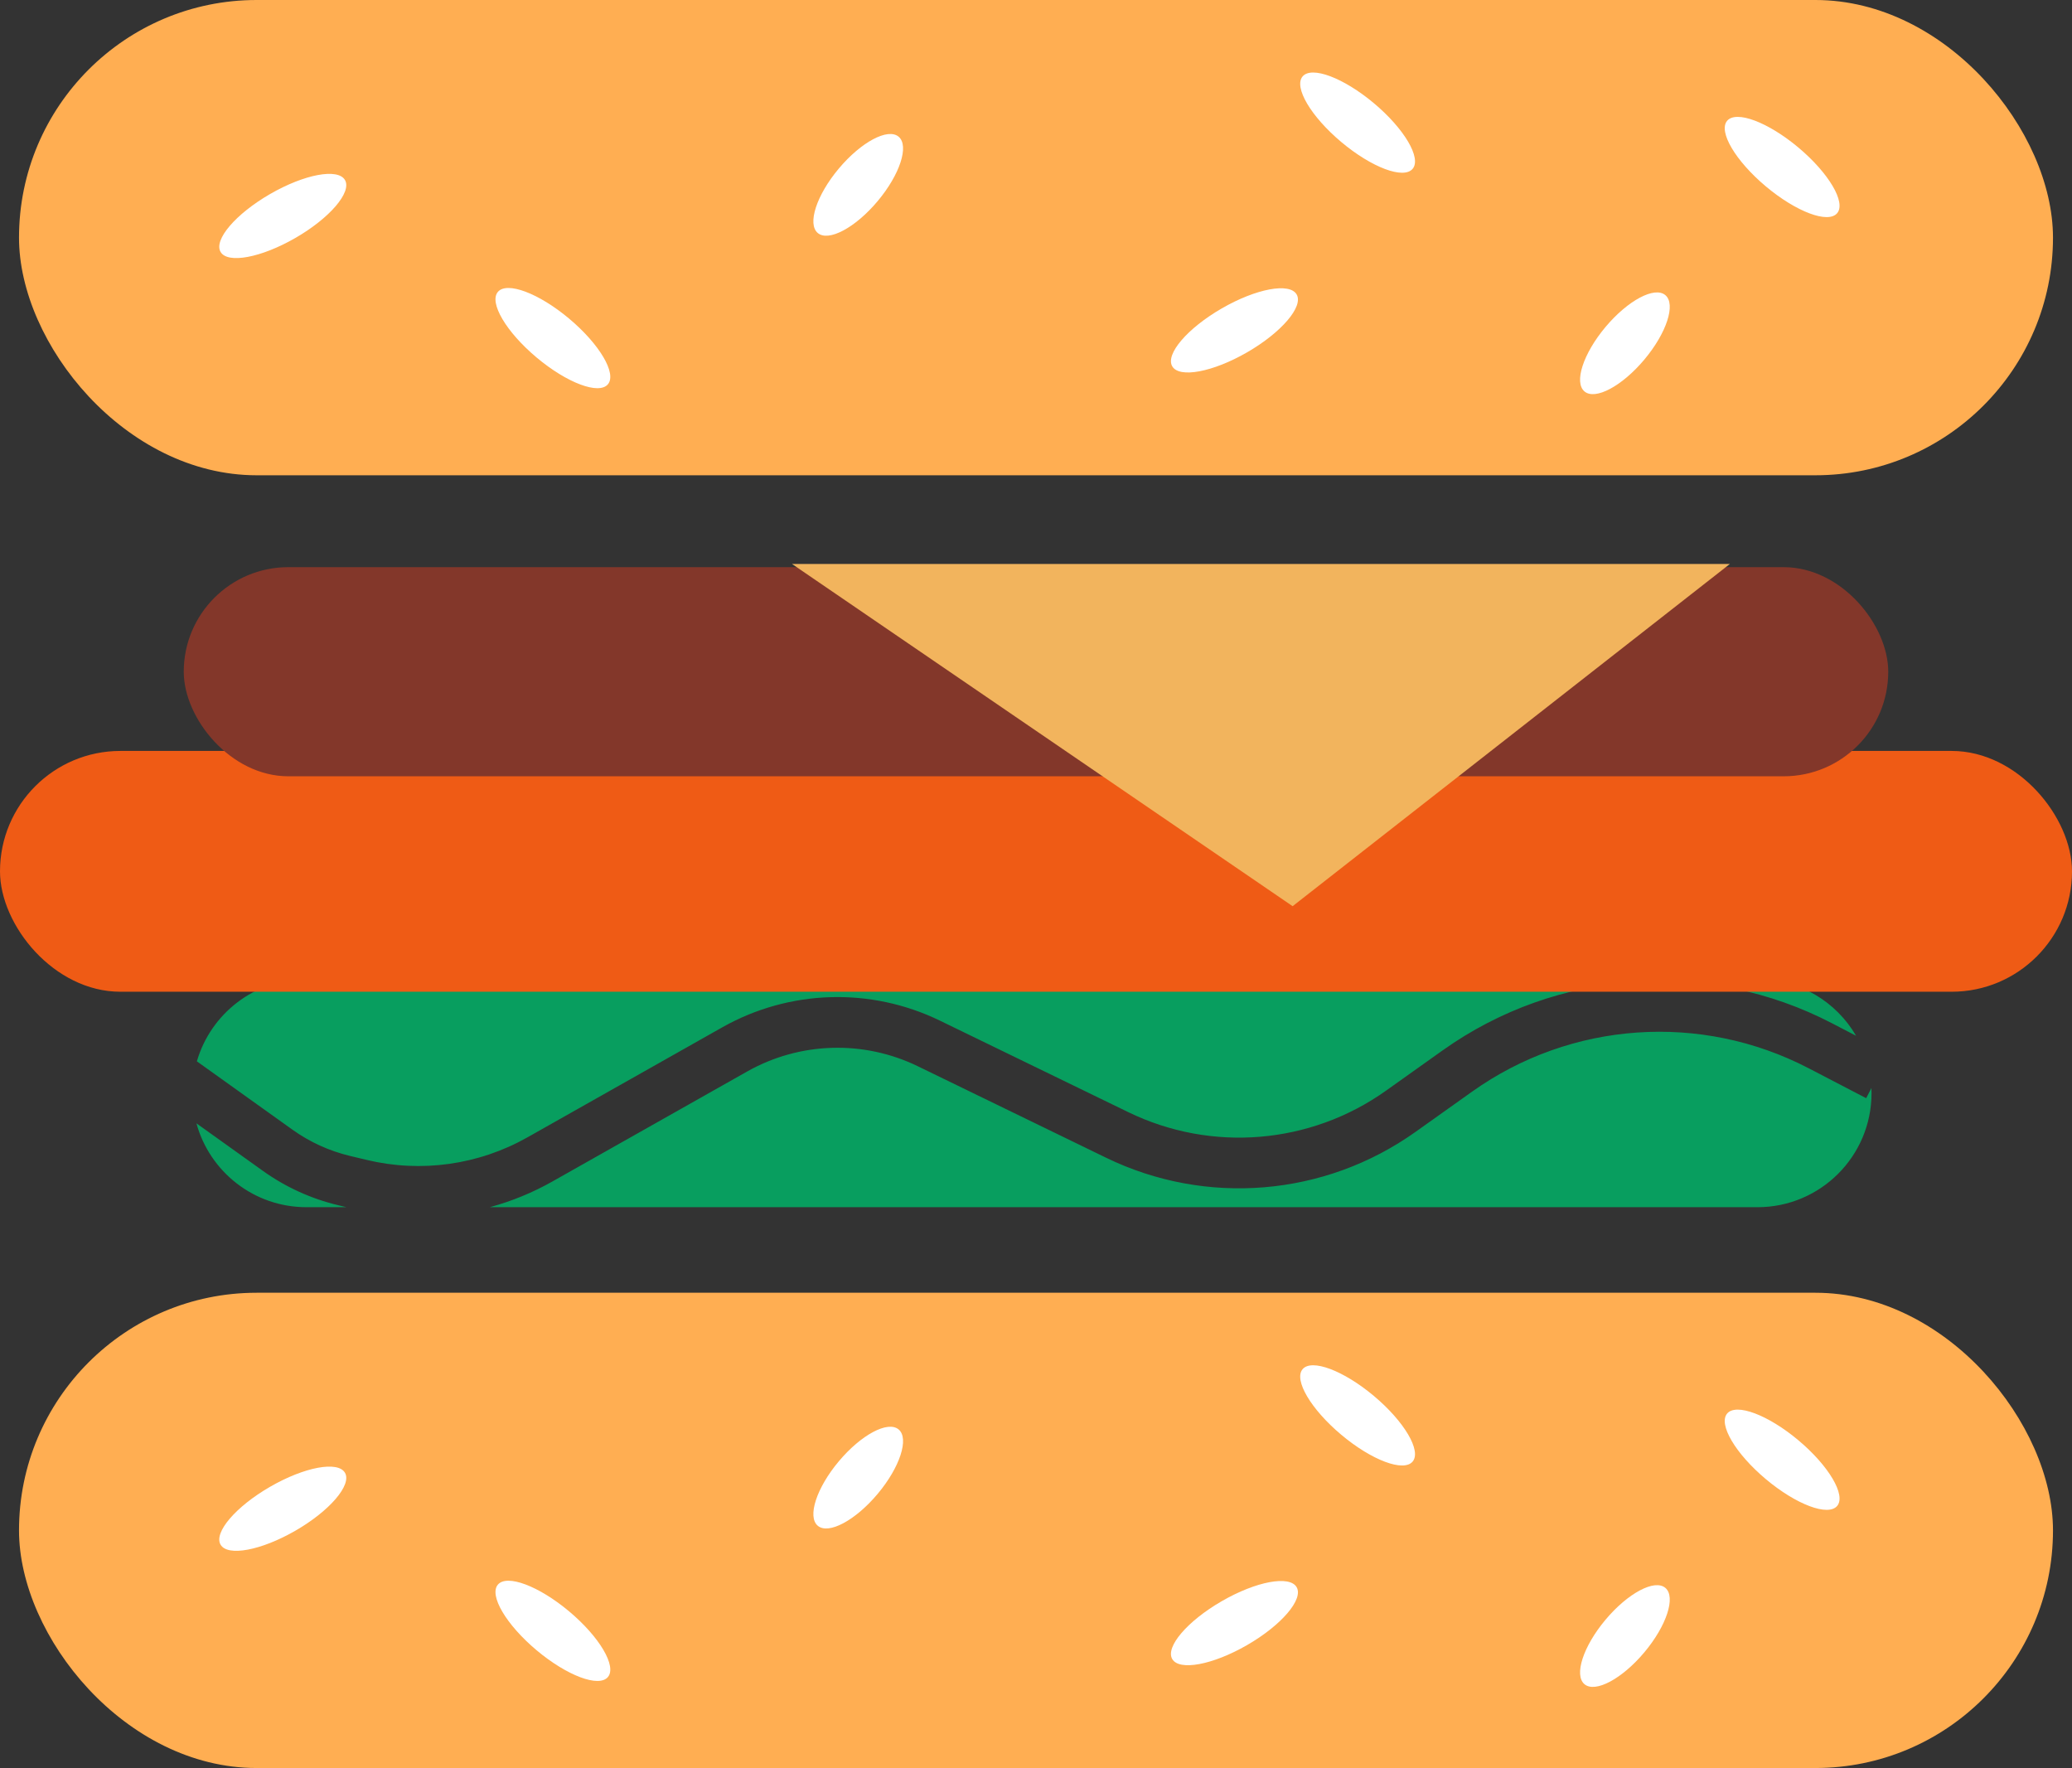 <svg width="327" height="279" viewBox="0 0 327 279" fill="none" xmlns="http://www.w3.org/2000/svg">
<rect x="0" y="0" width="327" height="279" fill="#333333" stroke="none"/>
<rect x="3" width="321" height="75" rx="37.5" fill="#FFAE52"/>
<ellipse cx="44.627" cy="34.081" rx="11.337" ry="4" transform="rotate(-30 44.627 34.081)" fill="white"/>
<ellipse cx="194.818" cy="52.133" rx="11.337" ry="4" transform="rotate(-30 194.818 52.133)" fill="white"/>
<ellipse cx="87.256" cy="53.352" rx="11.337" ry="4" transform="rotate(-140 87.256 53.352)" fill="white"/>
<ellipse cx="214.256" cy="19.352" rx="11.337" ry="4" transform="rotate(-140 214.256 19.352)" fill="white"/>
<ellipse cx="281.256" cy="26.352" rx="11.337" ry="4" transform="rotate(-140 281.256 26.352)" fill="white"/>
<ellipse cx="135.442" cy="29.172" rx="9.923" ry="4" transform="rotate(-50 135.442 29.172)" fill="white"/>
<ellipse cx="256.442" cy="54.172" rx="9.923" ry="4" transform="rotate(-50 256.442 54.172)" fill="white"/>
<rect x="3" y="204" width="321" height="75" rx="37.5" fill="#FFAE52"/>
<ellipse cx="44.627" cy="238.081" rx="11.337" ry="4" transform="rotate(-30 44.627 238.081)" fill="white"/>
<ellipse cx="194.818" cy="256.133" rx="11.337" ry="4" transform="rotate(-30 194.818 256.133)" fill="white"/>
<ellipse cx="87.256" cy="257.352" rx="11.337" ry="4" transform="rotate(-140 87.256 257.352)" fill="white"/>
<ellipse cx="214.256" cy="223.352" rx="11.337" ry="4" transform="rotate(-140 214.256 223.352)" fill="white"/>
<ellipse cx="281.256" cy="230.352" rx="11.337" ry="4" transform="rotate(-140 281.256 230.352)" fill="white"/>
<ellipse cx="135.442" cy="233.172" rx="9.923" ry="4" transform="rotate(-50 135.442 233.172)" fill="white"/>
<ellipse cx="256.442" cy="258.172" rx="9.923" ry="4" transform="rotate(-50 256.442 258.172)" fill="white"/>
<path fill-rule="evenodd" clip-rule="evenodd" d="M31.071 167.482L46.159 178.27C48.888 180.221 51.968 181.625 55.229 182.406L57.882 183.041C66.481 185.1 75.541 183.827 83.24 179.479L113.977 162.122C124.561 156.145 137.405 155.748 148.338 161.06L178.065 175.501C191.219 181.891 206.811 180.594 218.728 172.118L227.699 165.737C245.748 152.899 269.466 151.252 289.117 161.471L292.926 163.451C289.807 158.098 284.005 154.5 277.362 154.5H48.362C40.163 154.5 33.244 159.982 31.071 167.482ZM295.345 171.703L294.517 173.296L285.426 168.568C268.44 159.735 247.937 161.159 232.336 172.256L223.365 178.637C209.065 188.808 190.354 190.365 174.569 182.697L144.843 168.255C136.273 164.092 126.206 164.404 117.911 169.088L87.174 186.445C84.039 188.216 80.72 189.571 77.299 190.5H277.362C287.304 190.5 295.362 182.441 295.362 172.5C295.362 172.233 295.357 171.967 295.345 171.703ZM54.677 190.5L53.367 190.186C49.101 189.165 45.074 187.329 41.506 184.778L31 177.265C33.089 184.894 40.071 190.5 48.362 190.5H54.677Z" fill="#089E5F"/>
<rect y="118.5" width="327" height="38" rx="19" fill="#EF5B15"/>
<rect x="29" y="89.5" width="269" height="33" rx="16.5" fill="#83372A"/>
<path d="M204 143L125 89H273L204 143Z" fill="#F2B45D"/>
</svg>
